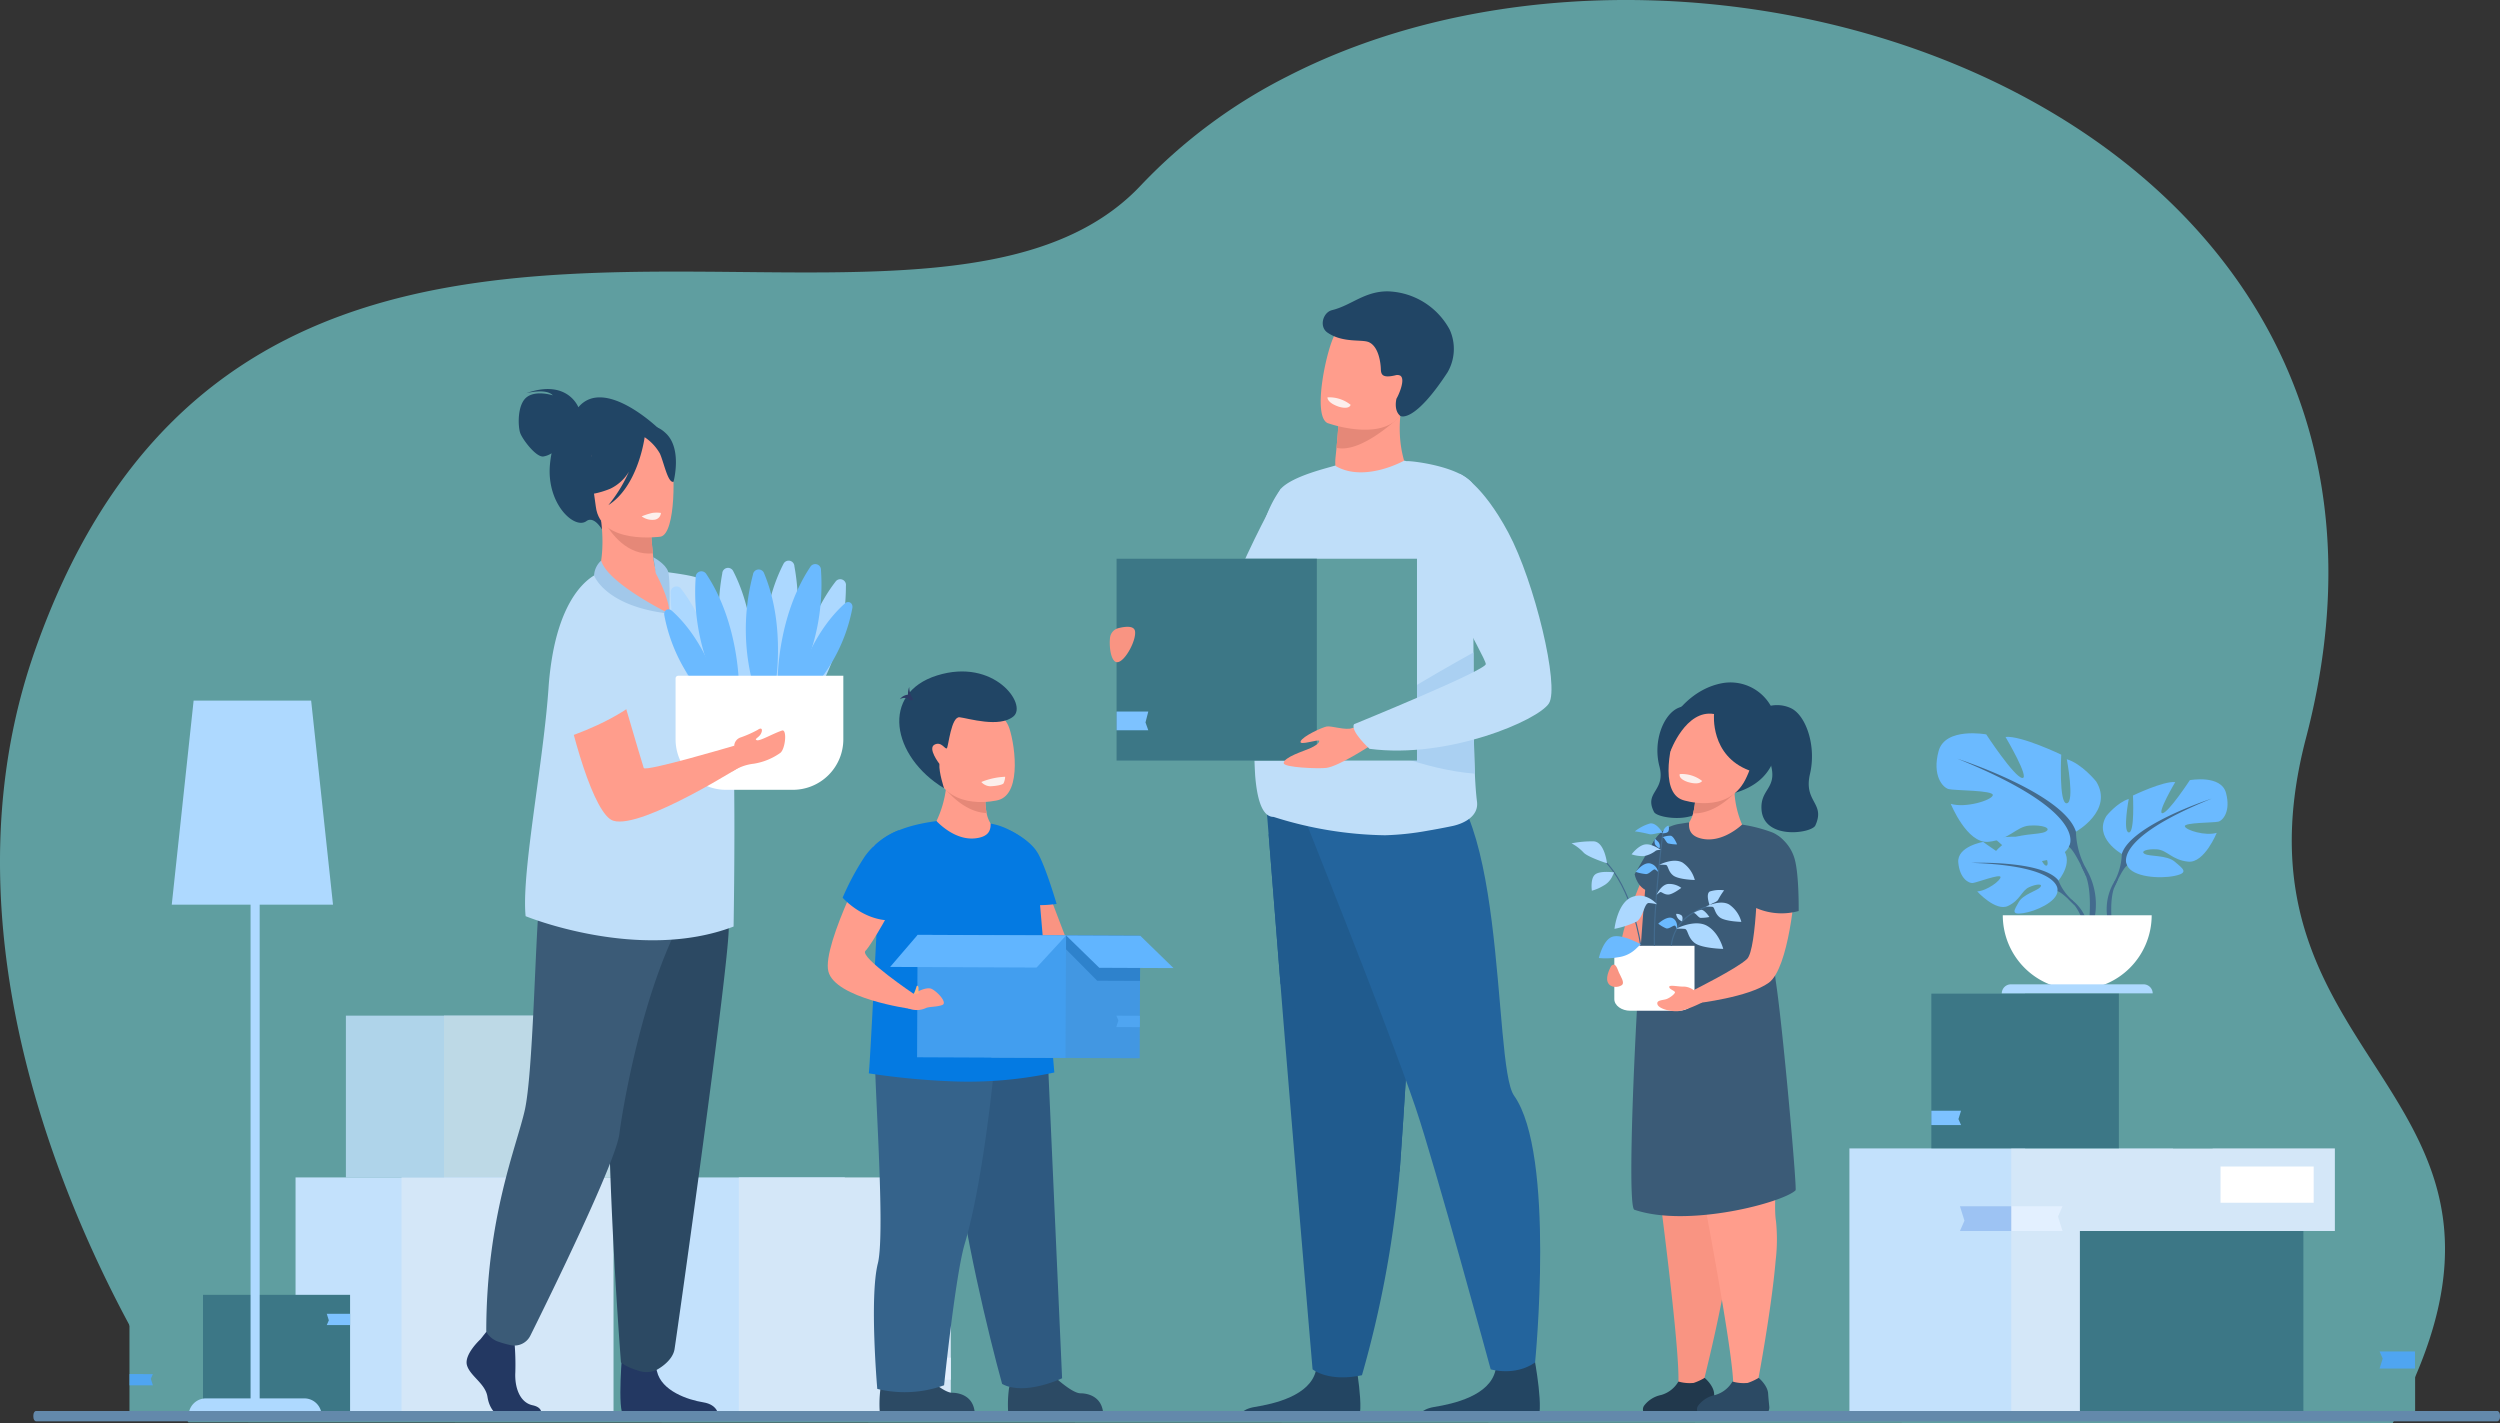 <svg xmlns="http://www.w3.org/2000/svg" width="580" height="330.165" viewBox="0 0 580 330.165"><rect x="0" y="0" width="580" height="330.165" fill="#333333" stroke="none"/><g transform="translate(-13828 304)"><path d="M555.109,330.165,43.724,330S-22.452,238.362,8.018,151.174c32.85-94,109.9-88.352,173.855-87.981.729,0,1.458.008,2.183.01q1.326.006,2.639.006,1.884,0,3.743-.008l1.295-.006,1.568-.016c29.626-.31,55.494-3.258,71.4-20.2a123.67,123.67,0,0,1,33.988-25.263q1.424-.731,2.865-1.429C320.509,7.1,342.007,1.888,364.154.428q2.408-.162,4.824-.259C462.28-3.681,564.541,58.371,535,171.18c-20.449,78.088,62.234,80.926,20.1,158.985Z" transform="translate(13828.002 -304)" fill="#5F9EA0"></path><g transform="translate(13896.569 -30.836)"><rect width="49.18" height="55.223" transform="translate(49.18 55.223) rotate(180)" fill="#c3e1fc"></rect><rect width="49.18" height="55.223" transform="translate(73.769 55.223) rotate(180)" fill="#d4e7f8"></rect><path d="M349.08,1578.9h7.794l-.688-2.985.688-2.134H349.08Z" transform="translate(-349.052 -1537.683)" fill="#9dc3f3"></path></g><g transform="translate(13974.816 -30.836)"><rect width="49.18" height="55.223" transform="translate(49.18 55.223) rotate(180)" fill="#c3e1fc"></rect><rect width="49.18" height="55.223" transform="translate(73.769 55.223) rotate(180)" fill="#d4e7f8"></rect><path d="M747.27,1578.9h7.792l-.686-2.985.686-2.134H747.27Z" transform="translate(-747.242 -1537.683)" fill="#9dc3f3"></path><path d="M1090.673,1602.85h-7.793l.686,2.987-.686,2.134h7.793Z" transform="translate(-1016.902 -1561.041)" fill="#e3f0ff"></path></g><g transform="translate(13908.248 -68.371)" opacity="0.8"><rect width="45.519" height="37.533" transform="translate(45.519 37.533) rotate(180)" fill="#c3e1fc"></rect><rect width="45.519" height="37.533" transform="translate(68.281 37.533) rotate(180)" fill="#d4e7f8"></rect><path d="M726.344,1343.69H719.13l.637,2.03-.637,1.45h7.214Z" transform="translate(-658.063 -1315.273)" fill="#e3f0ff"></path><rect width="13.099" height="5.095" transform="translate(52.2 2.545)" fill="#fff"></rect></g><g transform="translate(14257.064 -133.882)"><g transform="translate(20.21 0)"><g transform="translate(5.031 23.994)"><path d="M2335.14,997.979s4.205-4.9.259-8.021c0,0-2.882-1.745-5.23-1.6,0,0,3.331,5.583,2.252,6.139s-3.262-6.489-3.262-6.489-6.56-.637-8.668.379c0,0,5.606,4.589,4.426,4.862s-7.237-4.231-7.237-4.231-6.1,1.039-5.779,4.763,2.429,4.874,3.352,4.775,6.332-2.164,6.45-1.405-3.137,3.233-5.416,3.349c0,0,4.3,4.746,7.163,3.376s3.105-3.541,4.887-4.354,3.306-.812,2.569.018-3.964,1.637-4.981,3.441-1.934,3.02,1.023,2.574,7.77-2.612,7.98-5.09l.212-2.48Z" transform="translate(-2311.886 -987.807)" fill="#6bbaff"></path><g transform="translate(3.013 6.042)"><path d="M2327.22,1018.582s16.579-.639,20.24,4.1a11.986,11.986,0,0,0,3.3,4.634l.389,1.059s-2.873-3.03-3.9-3.213C2347.25,1025.165,2348.857,1019.292,2327.22,1018.582Z" transform="translate(-2327.22 -1018.554)" fill="#436b8e"></path><path d="M2443.192,1061.436a10.408,10.408,0,0,1,3.807,7.334l-.646.057s-1.136-4.862-3.191-6.764.031-.629.031-.629Z" transform="translate(-2419.651 -1052.672)" fill="#436b8e"></path></g></g><g transform="translate(38.59 10.678)"><path d="M2487.061,937.362s-6.689-3.745-3.566-8.829c0,0,2.5-3.121,5.172-3.924,0,0-1.427,7.581,0,7.76s.98-8.562.98-8.562,7.045-3.39,9.81-3.12c0,0-4.371,7.4-2.944,7.224s6.331-7.67,6.331-7.67,7.224-1.338,8.383,2.944-.713,6.422-1.784,6.689-7.937.179-7.76,1.071,4.816,2.319,7.4,1.517c0,0-2.853,7.045-6.6,6.689s-4.9-2.677-7.224-2.853-4.012.446-2.854,1.071,5.084.2,6.957,1.8,3.389,2.572-.089,3.287-9.721.267-10.969-2.407l-1.248-2.677Z" transform="translate(-2482.664 -920.042)" fill="#6bbaff"></path><g transform="translate(0.863 4.476)"><path d="M2518.614,942.82s-18.729,6.064-20.87,12.842a14.237,14.237,0,0,1-1.784,6.51v1.338s1.963-4.549,3.032-5.172C2498.992,958.338,2494.8,952.453,2518.614,942.82Z" transform="translate(-2494.21 -942.82)" fill="#436b8e"></path><path d="M2488.807,1037.9a12.351,12.351,0,0,0-1.242,9.725l.743-.2s-.721-5.882.79-8.839-.291-.688-.291-.688Z" transform="translate(-2487.058 -1018.546)" fill="#436b8e"></path></g></g><path d="M2318.629,888.535s8.818-4.938,4.7-11.639c0,0-3.292-4.115-6.819-5.172,0,0,1.881,9.992,0,10.228s-1.292-11.285-1.292-11.285-9.287-4.467-12.932-4.115c0,0,5.76,9.759,3.879,9.523s-8.348-10.11-8.348-10.11-9.523-1.763-11.052,3.879.941,8.464,2.353,8.817,10.464.236,10.228,1.411-6.349,3.056-9.759,2c0,0,3.762,9.287,8.7,8.817s6.465-3.527,9.523-3.761,5.291.588,3.762,1.411-6.7.269-9.171,2.368-4.467,3.392.118,4.333,12.814.354,14.461-3.174l1.647-3.527Z" transform="translate(-2286.285 -865.703)" fill="#6bbaff"></path><g transform="translate(4.835 5.9)"><path d="M2310.89,895.732s24.687,7.994,27.509,16.929a18.736,18.736,0,0,0,2.353,8.581v1.763s-2.586-6-4-6.819c0,0,5.526-7.758-25.865-20.456Z" transform="translate(-2310.89 -895.73)" fill="#436b8e"></path><path d="M2458.028,1021.072a16.28,16.28,0,0,1,1.637,12.82l-.979-.263s.952-7.752-1.041-11.651S2458.028,1021.072,2458.028,1021.072Z" transform="translate(-2428.166 -995.56)" fill="#436b8e"></path></g><path d="M2381.781,1097.841a17.271,17.271,0,0,1-17.271-17.271h34.542A17.271,17.271,0,0,1,2381.781,1097.841Z" transform="translate(-2349.138 -1038.347)" fill="#fff"></path><path d="M2363.29,1164.23h35.021a2.13,2.13,0,0,0-2.13-2.13h-30.758a2.129,2.129,0,0,0-2.13,2.13h0Z" transform="translate(-2348.158 -1103.856)" fill="#aed9ff"></path></g><g transform="translate(0 96.314)"><rect width="75.084" height="61.912" transform="translate(75.084 61.912) rotate(180)" fill="#c3e1fc"></rect><rect width="75.084" height="61.912" transform="translate(112.625 61.912) rotate(180)" fill="#d4e7f8"></rect><path d="M2374.48,1429.87h11.9l-1.048-3.348,1.048-2.391h-11.9Z" transform="translate(-2336.939 -1410.709)" fill="#e3f0ff"></path><path d="M2325.829,1424.13h-11.9l1.049,3.348-1.049,2.392h11.9Z" transform="translate(-2288.288 -1410.709)" fill="#9dc3f3"></path><path d="M2707.929,1594.38h-11.9l1.05,3.349-1.05,2.392h11.9Z" transform="translate(-2595.302 -1547.503)" fill="#618dc1"></path><rect width="21.606" height="8.407" transform="translate(86.102 4.199)" fill="#fff"></rect></g><g transform="translate(19.008 60.408)"><rect width="43.507" height="35.875" transform="translate(21.753)" fill="#5F9EA0"></rect><rect width="43.507" height="35.875" fill="#3c7786"></rect><path d="M2280.17,1311.33h6.894l-.607,1.94.607,1.385h-6.894Z" transform="translate(-2280.17 -1284.168)" fill="#7dc2ff"></path></g><g transform="translate(53.472 115.475)"><rect width="51.849" height="42.752" transform="translate(25.925)" fill="#5F9EA0"></rect><rect width="51.849" height="42.752" fill="#3c7786"></rect><path d="M2817.576,1599.513h-8.216l.723-2.311-.723-1.653h8.216Z" transform="translate(-2739.833 -1567.605)" fill="#4fa5f1"></path></g></g><g transform="translate(14192.596 -145.691)"><path d="M1960.157,1267.737a33.129,33.129,0,0,1-.336,6.9c-1.417,11.354-6.043,29.484-6.043,29.484l-5.795.7c.422-3.205-.784-15.483-2.386-29.089-2.417-20.527-5.738-44.079-5.738-44.079s12.616-10.427,20.05-7.546S1959.285,1259.782,1960.157,1267.737Z" transform="translate(-1923.257 -1141.469)" fill="#f99482"></path><path d="M1962.24,833.086a8.425,8.425,0,0,0-6.483,0c-3.429,1.466-5.925,7.709-4.388,13.539s-3.649,5.928-1.248,10.605c.851,1.659,12.121,3.069,12.5-3.39.238-4-3.384-4.2-2.329-8.548s1.943-12.209,1.943-12.209Z" transform="translate(-1930.983 -827.163)" fill="#214565"></path><path d="M2004.843,1262.476a41.288,41.288,0,0,1-.081,9.08c-.984,11.573-4.13,28.113-4.13,28.113l-5.732,1.324c.218-3.166-1.652-15.074-4.015-28.4-3.672-20.726-8.524-44.879-8.524-44.879s11.95-11.187,19.547-8.768,1.576,35.638,2.934,43.524Z" transform="translate(-1957.405 -1137.45)" fill="#ff9d8c"></path><path d="M1947.879,1627.586a6.768,6.768,0,0,1-4,3.115,6.568,6.568,0,0,0-3.938,2.45,1.542,1.542,0,0,0,1.254,2.448l13.331-.077a1.917,1.917,0,0,0,1.9-2.12c-.1-.986-.216-2.136-.265-3.018-.11-1.924-2.2-3.655-2.2-3.655a13.637,13.637,0,0,1-2.537,1.173,9.44,9.44,0,0,1-3.545-.32Z" transform="translate(-1923.083 -1465.373)" fill="#21384c"></path><path d="M1923.134,977.46s-9.367,16.46-11.124,28.435c0,0,4.893,3.946,6.616-.069S1932.718,980.321,1923.134,977.46Z" transform="translate(-1900.88 -943.69)" fill="#f99482"></path><path d="M1977.07,813.307c.094-.155,3.991-6.32,11.28-7.55a10.778,10.778,0,0,1,12.337,9.092c.912,5.946-.018,13.651-9.72,16.428l-13.895-17.969Z" transform="translate(-1953.155 -805.61)" fill="#214565"></path><path d="M1986.13,918.193l10.979,6.52,2.9-7.705a22.262,22.262,0,0,1-1.767-7.344,29.962,29.962,0,0,1,.177-6.495l-9.546,4.146a17.838,17.838,0,0,1,.234,2.14,15.45,15.45,0,0,1-.474,4.936,6.848,6.848,0,0,1-2.5,3.8Z" transform="translate(-1960.434 -883.999)" fill="#ff9d8c"></path><path d="M1998.87,940.088c5.267.194,9.611-4.728,9.611-4.728l-9.136-.21a15.382,15.382,0,0,1-.476,4.936Z" transform="translate(-1970.671 -909.694)" fill="#e58878"></path><path d="M1973.227,857.47s10.311,3.437,14.459-4.673c4.477-8.75.611-15.581-2.922-16.249-7.045-1.334-11.343,1.112-12.773,3.895S1967.534,855.626,1973.227,857.47Z" transform="translate(-1947.392 -830.167)" fill="#ff9d8c"></path><path d="M1988.182,915.377s-.507,1.053-3.234.271c0,0-2.292-.656-1.95-1.863A7.65,7.65,0,0,1,1988.182,915.377Z" transform="translate(-1957.89 -892.506)" fill="#fcefec"></path><path d="M1964.08,1056.357c-2.981,2.847-24.988,8.733-37.391,4.5-2.223-.759,1.334-69.34,3.455-82.583a8.34,8.34,0,0,1,7.11-6.951c.615-.084,1.421-.246,2.142-.316-.153,1.629.265,3.24,3.1,3.8,3.777.737,7.349-1.643,9.185-3.3a34.78,34.78,0,0,1,7.025,1.822,6.177,6.177,0,0,1,3.736,6.52l-.709,5.229-2.26,16.66a22,22,0,0,0,.049,6.3c.963,6.332,2.492,21.757,3.518,33.491.721,8.253,1.193,14.683,1.042,14.827Z" transform="translate(-1912.108 -938.508)" fill="#3b5b77"></path><path d="M1981.163,825.245s-.976,9.672,8.2,13.1c3.649,1.364,5.547-13.41-2.075-16.361s-15.143.554-16.041,5.711-.214,6.231-.214,6.231S1974.6,824.115,1981.163,825.245Z" transform="translate(-1948.102 -817.902)" fill="#214565"></path><path d="M1934.633,990.54l-4.773,8.163s.615,3.789,4.186,4.164S1934.633,990.54,1934.633,990.54Z" transform="translate(-1915.222 -954.2)" fill="#3b5b77"></path><path d="M2079.939,833.17a7.571,7.571,0,0,1,6.483,0c3.429,1.651,5.925,8.68,4.388,15.247s3.649,6.675,1.248,11.942c-.851,1.867-12.121,3.457-12.5-3.816-.238-4.506,3.384-4.728,2.329-9.625S2079.939,833.17,2079.939,833.17Z" transform="translate(-2035.491 -827.165)" fill="#214565"></path><path d="M2011.679,1627.586a6.769,6.769,0,0,1-4,3.115,6.569,6.569,0,0,0-3.938,2.45,1.542,1.542,0,0,0,1.254,2.448l13.331-.077a1.917,1.917,0,0,0,1.9-2.12c-.1-.986-.216-2.136-.266-3.018-.11-1.924-2.195-3.655-2.195-3.655a13.671,13.671,0,0,1-2.535,1.173,9.438,9.438,0,0,1-3.545-.32Z" transform="translate(-1974.346 -1465.373)" fill="#2c4a64"></path><g transform="translate(0 32.713)"><path d="M1924.5,1116.59v12.376c0,1.486-1.678,2.7-3.728,2.7h-11.148c-2.052,0-3.728-1.216-3.728-2.7V1116.59h18.605Z" transform="translate(-1895.97 -1088.193)" fill="#fff"></path><path d="M1900.978,1034.33c-.018-.134-1.784-13.376-8.658-19.946l.187-.195c6.945,6.636,8.723,19.971,8.741,20.107l-.267.033Z" transform="translate(-1885.059 -1005.916)" fill="#436b8e"></path><path d="M1952.445,1009.45c-.287-8.42,1.926-26.033,1.95-26.21l.267.033c-.022.177-2.233,17.768-1.948,26.167Z" transform="translate(-1933.348 -981.047)" fill="#436b8e"></path><path d="M1972.747,1077.586l-.267-.026a10,10,0,0,1,5.1-7.727,15.325,15.325,0,0,1,4.537-1.8l.049.265a15.038,15.038,0,0,0-4.455,1.775,9.735,9.735,0,0,0-4.964,7.516Z" transform="translate(-1949.467 -1049.176)" fill="#436b8e"></path><path d="M1863.6,998.4s-.564-5.017-3.127-5.1a24.273,24.273,0,0,0-5.1.466,10.976,10.976,0,0,1,2.745,2.077c.88,1.081,5.483,2.551,5.483,2.551Z" transform="translate(-1855.37 -989.131)" fill="#acd8ff"></path><path d="M1884.242,1029.489s-3.211-.464-4.4.47-.776,3.781-.776,3.781a10.474,10.474,0,0,0,2.641-1.14,4.777,4.777,0,0,0,2.071-2.122l.466-.987Z" transform="translate(-1874.352 -1018.115)" fill="#acd8ff"></path><path d="M1897.336,1107.121s-4.315-2.429-6.526-1.759-3.189,4.954-3.189,4.954a15.934,15.934,0,0,0,4.388-.167,7.282,7.282,0,0,0,4.119-1.881l1.207-1.147Z" transform="translate(-1881.283 -1079.078)" fill="#6bbaff"></path><path d="M1936.617,974.4c.091.073-1.4-2.6-2.991-2.291a10.354,10.354,0,0,0-3.5,1.826,28.952,28.952,0,0,1,3.242.621c.99.311,2.66-.621,3.242-.155Z" transform="translate(-1915.439 -972.082)" fill="#6bbaff"></path><path d="M2016.766,1054.445c0,.106-1.126-2.83-.008-3.374a7.559,7.559,0,0,1,3.293-.261,15.7,15.7,0,0,0-1.357,2.136C2018.367,1053.7,2016.75,1053.771,2016.766,1054.445Z" transform="translate(-1984.647 -1035.28)" fill="#acd8ff"></path><path d="M1963.15,976.474a2.048,2.048,0,0,1,1.3-1.775,1.834,1.834,0,0,1,0,1.3C1964.16,976.539,1963.15,976.474,1963.15,976.474Z" transform="translate(-1941.97 -974.185)" fill="#6bbaff"></path><path d="M1980.234,1080.67a2.044,2.044,0,0,1-1.364-1.721,1.828,1.828,0,0,1,1.248.346C1980.566,1079.715,1980.234,1080.67,1980.234,1080.67Z" transform="translate(-1954.601 -1057.945)" fill="#acd8ff"></path><path d="M1962.62,986.969a4.9,4.9,0,0,1,1.916-.362c.751.1,1.5,2.02,1.5,2.02a9.388,9.388,0,0,1-2.071-.234C1963.449,988.188,1963.086,986.918,1962.62,986.969Z" transform="translate(-1941.544 -983.741)" fill="#6bbaff"></path><path d="M1999.35,1074.9a4.924,4.924,0,0,1,1.8-.754c.757-.055,1.891,1.663,1.891,1.663a9.466,9.466,0,0,1-2.075.2C2000.413,1075.917,1999.794,1074.752,1999.35,1074.9Z" transform="translate(-1971.057 -1054.088)" fill="#acd8ff"></path><path d="M1933.026,998.135s-2.02-1.515-3.626-1.289-3.16,2.3-3.16,2.3a8.493,8.493,0,0,0,2.822.415,6.415,6.415,0,0,0,2.68-1.165c.35-.35,1.281-.257,1.281-.257Z" transform="translate(-1912.314 -991.961)" fill="#acd8ff"></path><path d="M1954.514,992.3a1.52,1.52,0,0,0-.279-1.49c-.6-.583-.782-.758-.782-.758a2.54,2.54,0,0,0,.006,1.22c.179.546,1.057,1.028,1.057,1.028Z" transform="translate(-1934.118 -986.519)" fill="#6bbaff"></path><path d="M1958.982,1017.134s3.262-1.714,5.4-.509a7.063,7.063,0,0,1,2.836,4.038s-3.767-.079-5.011-1.049-1.142-2.37-1.7-2.447a11.326,11.326,0,0,0-1.527-.035Z" transform="translate(-1938.62 -1007.527)" fill="#acd8ff"></path><path d="M1955.79,1046.013s.971-2.25,2.58-2.519a4.69,4.69,0,0,1,3.154.9s-1.981,1.535-3.03,1.552-1.582-.749-1.9-.556a7.327,7.327,0,0,0-.8.621Z" transform="translate(-1936.057 -1029.428)" fill="#acd8ff"></path><path d="M1978.87,1091.359s4.329-2.274,7.163-.676,3.761,5.359,3.761,5.359-5-.1-6.648-1.391-1.515-3.144-2.252-3.246a14.866,14.866,0,0,0-2.024-.047Z" transform="translate(-1954.601 -1066.92)" fill="#acd8ff"></path><path d="M2013.932,1066.584s3.262-1.713,5.4-.509a7.061,7.061,0,0,1,2.835,4.038s-3.767-.079-5.011-1.049-1.142-2.37-1.7-2.446a10.96,10.96,0,0,0-1.527-.035Z" transform="translate(-1982.771 -1047.26)" fill="#acd8ff"></path><path d="M1936.376,1021.187a2.46,2.46,0,0,0-1.932-1.985c-1.627-.228-3.244,1.985-3.244,1.985a10.254,10.254,0,0,0,2.37.507c.855,0,1.723-1.334,2.144-1.043a5.3,5.3,0,0,1,.664.536Z" transform="translate(-1916.299 -1009.93)" fill="#6bbaff"></path><path d="M1915.955,1059.4s-2.519-3.012-5.87-1.653-4,7.359-4,7.359a22.517,22.517,0,0,0,5.072-1.647c1.629-.941,1.812-4.443,2.934-4.349a11.779,11.779,0,0,1,1.859.291Z" transform="translate(-1896.123 -1040.631)" fill="#acd8ff"></path><path d="M1962.11,1086.02s.266-1.895-1.043-2.525-3.337,1.266-3.337,1.266a7.656,7.656,0,0,0,1.853,1.1c.723.208,1.855-.963,2.124-.558a4.985,4.985,0,0,1,.4.718Z" transform="translate(-1937.615 -1061.498)" fill="#6bbaff"></path></g><path d="M2013.933,1016.81s-.141,20.429-2.537,22.685-12.5,7.273-12.5,7.273l.9,2.985s12.021-1.383,16.67-4.763,6.2-21.557,6.058-23.388-8.6-4.791-8.6-4.791Z" transform="translate(-1970.695 -975.307)" fill="#ff9d8c"></path><path d="M2065.05,986.552a9.726,9.726,0,0,1,3.883,5.388c1.058,3.7.94,12.1.94,12.1a14.771,14.771,0,0,1-11.414-1.48c-6.235-3.382,6.591-16.01,6.591-16.01Z" transform="translate(-2017.177 -950.994)" fill="#3b5b77"></path><path d="M1965.058,1164.854a3.98,3.98,0,0,0-2.266-.818c-1.12.071-3.4-.491-3.4.071s1.262.876,1.331,1.226-1.156,1.33-2,1.611-2.346.21-2.067,1.191,2.7,1.682,4.624,1.612,5.762-2.03,5.762-2.03l-1.991-2.863Z" transform="translate(-1936.729 -1093.457)" fill="#ff9d8c"></path><path d="M1898.317,1139.166s-1.391,2.343-.827,3.751,2.386,1.3,3.232.739-.238-2.034-.635-2.985C1899.681,1139.7,1899.3,1138.251,1898.317,1139.166Z" transform="translate(-1889.105 -1073.385)" fill="#f99482"></path></g><g transform="translate(13936.25 -213.743)"><path d="M900.764,689.007s-1.609-14.292,4.573-26.336a1.335,1.335,0,0,1,2.553.507,49.591,49.591,0,0,1-2.511,26.827c-6.308,15.825-4.614-1-4.614-1Z" transform="translate(-831.841 -622.067)" fill="#acd8ff"></path><path d="M934.177,709.42s1.01-14.347,9.277-25.068a1.334,1.334,0,0,1,2.417.961,49.578,49.578,0,0,1-7.338,25.925C929.459,725.653,934.177,709.42,934.177,709.42Z" transform="translate(-857.869 -639.654)" fill="#acd8ff"></path><path d="M914.99,692.214s.029-14.382,7.546-25.642a1.335,1.335,0,0,1,2.478.794,49.576,49.576,0,0,1-5.553,26.365C911.392,708.733,914.99,692.214,914.99,692.214Z" transform="translate(-842.795 -625.308)" fill="#6bbaff"></path><path d="M935.119,729s2.838-10.865,10.724-17.9c.835-.747,1.932-.055,1.718,1.085a38.7,38.7,0,0,1-9.36,18.839c-9.036,9.759-3.081-2.022-3.081-2.022Z" transform="translate(-858.064 -661.369)" fill="#6bbaff"></path><g transform="translate(0 97.721)"><path d="M554.1,1574.182s-3.9,3.557-3.136,6.084,4.276,4.211,4.751,7.3,2.376,4.773,4.087,4.773h8.155s1.26-2.174-1.782-2.828-4.188-4.284-4-7.654a59.283,59.283,0,0,0-.285-7.86l-6.463-1.5-1.33,1.684Z" transform="translate(-550.869 -1451.469)" fill="#233862"></path><path d="M732.96,1590.6s-1.4,15.064.309,15.907l21.893-.045s0-2.527-3.517-3.089-9.694-2.62-10.739-7.206-7.947-5.569-7.947-5.569Z" transform="translate(-696.744 -1466.012)" fill="#233862"></path><path d="M739.661,959.58s6.312,19.647,6.717,26.336-12.066,95.027-12.569,98.109c-.474,2.906-4.082,4.757-4.082,4.757a5.463,5.463,0,0,1-4.028.311c-3.286-.927-4.325-2.038-4.325-2.038s-4.913-63-1.873-85.507a356.448,356.448,0,0,0,3.075-41.968h17.079Z" transform="translate(-685.566 -958.992)" fill="#2c4963"></path><path d="M596.877,956.592s-9.629,12.918-10.527,21.651-1.409,39.41-3.321,47.922-8.939,24.9-8.939,51.452a5.3,5.3,0,0,0,2.985,2.333,24.463,24.463,0,0,0,2.625.725,4.129,4.129,0,0,0,4.616-2.191c4.75-9.564,19.881-40.412,20.657-46.814.548-4.531,5.327-34.523,15.748-52.12,2.5-4.225-1.535-21.026-1.535-21.026l-22.312-1.934Z" transform="translate(-569.527 -956.59)" fill="#3b5b77"></path></g><path d="M626.281,463.531c-.232-.56-2.93-6.512-12.1-3.264,0,0,4.651-1.208,6.168.5,0,0-3.954-1.295-6.123.479s-1.963,6.8-1.435,8.269,3.653,5.652,5.369,5.435a5.036,5.036,0,0,0,1.9-.745,24.577,24.577,0,0,0-.385,2.714c-.774,9.059,5.72,15.054,8.47,13.024,1.763-1.3,3.6,1.926,3.6,1.926l13.139-23.4s-12.531-12.154-18.6-4.948Z" transform="translate(-600.346 -459.302)" fill="#214565"></path><path d="M722.266,643.607c-12.445,5.732-21.8-14.5-20.987-14.709,1.244-1.45,2.527-6.618,1.615-14.058l.645.045,10.822.825s.169,3.461.542,6.687a19.589,19.589,0,0,0,1.026,5.027,9.9,9.9,0,0,0,2.48.615c.183.2,7.176,14.035,3.857,15.563Z" transform="translate(-671.682 -584.276)" fill="#ff9d8c"></path><path d="M665.71,698.281c.806,3.042,1.468,5.766,1.792,7.6,1.5,8.462.745,51.483.745,51.483C646.287,765.741,620,754.96,620,754.96c-.815-8.021,2.309-25.86,4.207-41.732.466-3.891.857-7.66,1.1-11.138a72.285,72.285,0,0,1,1-8.124c3.156-16.964,11.274-18.827,11.274-18.827,3.795,7.6,15.772,9.643,15.772,9.643a43.017,43.017,0,0,0-1.195-9.721c1.517.187,6.63.831,8.012,1.521,4.1,2.046,13.822,19.189,13.822,19.189s2.517-1.146-8.283,2.513Z" transform="translate(-606.305 -632.662)" fill="#bfdef9"></path><path d="M723.812,615.925s.165,3.458.542,6.687c-5.933.574-9.719-4.592-11.364-7.512l10.824.825Z" transform="translate(-681.132 -584.484)" fill="#e58878"></path><path d="M713.681,536.025s-13.962,2-15.037-6.98-3.6-14.77,5.268-16.428,11.014,1.548,12.081,4.457,1.293,18.2-2.313,18.951Z" transform="translate(-668.665 -501.776)" fill="#ff9d8c"></path><path d="M698.937,505.383c-2.484-2.429-4.046-1.631-4.866-.7a9.725,9.725,0,0,0-12.329,3.657,17.516,17.516,0,0,1-4.243,10.822s2.743,1.3,8.436-1a10.156,10.156,0,0,0,4.361-3.987,34.049,34.049,0,0,1-4.779,7.78c6.624-4.231,8.251-14.652,8.407-15.75a11.208,11.208,0,0,1,3.547,3.806c.969,2.2,1.841,6.868,3.154,6.54,0,0,2.036-7.526-1.688-11.169Z" transform="translate(-652.616 -495.028)" fill="#214565"></path><path d="M703.013,661.87a4.983,4.983,0,0,0-1.643,3.443s2.555,7.2,17.474,8.866C718.843,674.179,704.589,667.221,703.013,661.87Z" transform="translate(-671.795 -622.064)" fill="#a2c8ea"></path><path d="M771.936,661.6s3.266,5.909,3.158,9.381c0,0,.256-7.89-.277-9.721s-3.437-3.37-3.437-3.37Z" transform="translate(-728.048 -618.866)" fill="#a2c8ea"></path><path d="M757.6,606.054a4.108,4.108,0,0,0,2.9.79,1.7,1.7,0,0,0,1.562-1.582,6.88,6.88,0,0,0-2.022,0,16.121,16.121,0,0,0-2.439.79Z" transform="translate(-716.976 -576.517)" fill="#fcefec"></path><path d="M856.541,697.527s1.609-14.292-4.573-26.336a1.335,1.335,0,0,0-2.553.507,49.593,49.593,0,0,0,2.511,26.827c6.308,15.825,4.614-1,4.614-1Z" transform="translate(-790.098 -628.912)" fill="#acd8ff"></path><path d="M803.594,717.94s-1.01-14.347-9.277-25.069a1.334,1.334,0,0,0-2.417.961,49.58,49.58,0,0,0,7.338,25.925C808.312,734.173,803.594,717.94,803.594,717.94Z" transform="translate(-744.535 -646.5)" fill="#acd8ff"></path><path d="M830.916,700.742s-.029-14.382-7.546-25.642a1.334,1.334,0,0,0-2.478.794,49.573,49.573,0,0,0,5.553,26.365C834.515,717.261,830.916,700.742,830.916,700.742Z" transform="translate(-767.745 -632.159)" fill="#6bbaff"></path><path d="M887.259,699.8s2.712-14.125-2.521-26.611a1.335,1.335,0,0,0-2.584.306,49.593,49.593,0,0,0,.426,26.941c5.062,16.265,4.677-.637,4.677-.637Z" transform="translate(-815.716 -630.443)" fill="#6bbaff"></path><path d="M796.64,737.533s-2.838-10.865-10.724-17.9c-.835-.747-1.932-.055-1.717,1.085a38.7,38.7,0,0,0,9.36,18.839c9.035,9.759,3.081-2.022,3.081-2.022Z" transform="translate(-738.326 -668.223)" fill="#6bbaff"></path><path d="M798.205,797.82H836.51v14.752A11.714,11.714,0,0,1,824.8,824.28H809.3a11.714,11.714,0,0,1-11.708-11.708V798.435A.615.615,0,0,1,798.205,797.82Z" transform="translate(-749.107 -731.299)" fill="#fff"></path><path d="M668.24,760.871c-4.425-1.971-7.566,2.1-6.74,6.872,2.291,13.249,7.74,32.263,12.2,33.617,6.7,2.034,30.8-13.4,30.8-13.4l-2.765-4.009s-20.62,6.115-20.983,5.164-7.7-26.1-7.7-26.1l-4.822-2.148Z" transform="translate(-639.654 -701.202)" fill="#ff9d8c"></path><path d="M865.133,864.175a2.165,2.165,0,0,1,1.4-1.892,25.912,25.912,0,0,0,4.022-1.774c1.169-.827,1.2.21.69,1.026s-1.564,1.122-.849,1.362,3.582-1.485,5.83-2.242c1.21-.407.8,4.262-.395,5.18a14.577,14.577,0,0,1-6.139,2.511,11.244,11.244,0,0,0-4.974,1.8l.411-5.97Z" transform="translate(-803.046 -781.424)" fill="#ff9d8c"></path><path d="M667.473,710.9s-5.931,2.262-8,5.357-2.325,12.981.88,25.831c0,0,12.245-3.879,18.562-10.456,0,0-4.924-22.591-11.441-20.734Z" transform="translate(-636.888 -661.369)" fill="#bfdef9"></path></g><g transform="translate(14085.462 -236.409)"><path d="M1444.439,576.79s-20.111,35.142-16.076,47.262,17.529,12.893,17.529,12.893Z" transform="translate(-1404.709 -531.037)" fill="#bfdef9"></path><path d="M1459.29,1614.309h28.075c2.012-1.364-.542-14.7-.542-14.7s-7.662-2.906-8.986,3-9.761,7.788-14.223,8.507c-3.054.5-4.019,2.173-4.323,3.188Z" transform="translate(-1429.989 -1352.289)" fill="#234562"></path><path d="M1671.172,1614.309h28.075c2.012-1.364-.542-14.7-.542-14.7s-7.662-2.906-8.986,3-9.76,7.788-14.223,8.507c-3.054.5-4.018,2.173-4.325,3.188Z" transform="translate(-1600.233 -1352.289)" fill="#234562"></path><path d="M1497.73,976.049s1.262,15.744,2.745,34.67c2.016,25.709,7.453,89.45,7.453,89.45s3.565,3.042,11.46,1.377a249.57,249.57,0,0,0,8.731-47.087c.031-.411.063-.825.094-1.24,1.869-25.55,4.777-79.35,4.777-79.35l-35.26,2.181Z" transform="translate(-1460.875 -850.087)" fill="#205b8e"></path><path d="M1495.54,957.28s1.692,21.184,3.176,40.109l27.643,43.741c.031-.411.063-.825.094-1.24,1.869-25.55,4.777-79.35,4.777-79.35Z" transform="translate(-1459.115 -836.758)" fill="#205b8e"></path><path d="M1536.54,917.851s20.05,49.905,26.458,68.823c4.565,13.475,17.44,60.747,17.44,60.747s5.6,1.7,10.3-1.59c0,0,4.791-48.3-4.885-61.914-5.133-7.226-1.275-75.1-22.09-75.685S1536.54,917.851,1536.54,917.851Z" transform="translate(-1492.059 -797.329)" fill="#23649d"></path><path d="M1577.544,502.715a12.516,12.516,0,0,0,8.636,1.163,17.944,17.944,0,0,0,5.852-2.47,17.226,17.226,0,0,0,2.36-1.778s-.1-.149-.277-.444c-.9-1.547-3.645-7.108-2.427-16.041a6.3,6.3,0,0,0-2.2.365c-3.979.941-11.975,3.211-12.331,3.311h-.014s-.1,1.879-.428,5.247c-.028.3-.057.607-.091.929-.041.395-.083.814-.132,1.244-.369,3.5,1.052,8.473,1.052,8.473Z" transform="translate(-1524.108 -455.764)" fill="#ff9d8c"></path><path d="M1577.882,493.718c5.938,1.362,14.8-7.406,14.8-7.406a9.362,9.362,0,0,0-2.032-1.151c-3.979.941-11.975,3.211-12.331,3.311h-.014s-.1,1.879-.428,5.247Z" transform="translate(-1525.275 -457.413)" fill="#e58878"></path><path d="M1480.97,616.672c.432,5.722,1.641,9.815,4.292,9.815a89.035,89.035,0,0,0,25.856,4.258,65.035,65.035,0,0,0,9.881-1.057c3.3-.558,5.915-1.122,5.915-1.122,2.832-.652,5.954-2.4,5.536-5.63-.22-1.717-.383-3.924-.491-6.479-.008-.163-.016-.328-.021-.493-.311-7.477-.261-17.778-.3-27.639-.028-6.056-.087-11.944-.291-16.911,0,0,2.779-19.509-.3-22.708-3.616-3.745-14.229-4.9-14.9-4.75-.2-.041-.4-.093-.6-.126,0,0-9.04,5.094-15.756,1.324,0,0-.183-.2-.206-.191-1.572.525-9.78,2.366-12.6,5.345a26.2,26.2,0,0,0-4.962,14.239c-.147,9.643.23,20.6.23,20.6-.1,1.566-.271,3.586-.454,5.889-.2,2.456-.415,5.229-.6,8.124-.093,1.458-.177,2.946-.246,4.433a113.516,113.516,0,0,0,.02,13.082Z" transform="translate(-1447.249 -504.554)" fill="#bfdef9"></path><g transform="translate(48.943 0)"><path d="M1560.889,399.89a30.227,30.227,0,0,0,5.555,1.3c4.553.615,10.539.252,12.421-5.257,3.168-9.271,7.214-14.831-2.109-18.617-4.991-2.026-8.182-2.134-10.352-1.36a7.5,7.5,0,0,0-3.836,3.321c-1.81,2.838-5.451,19-1.68,20.62Z" transform="translate(-1559.243 -369.307)" fill="#ff9d8c"></path><path d="M1563.774,348.324c-2.1.511-3.053,3.828-1.049,5.207,3.594,2.472,7.984,1.5,9.6,2.223,2.319,1.03,2.735,4.919,2.777,6.153s.2,2.28,3.352,1.539a1.536,1.536,0,0,1,1.144.069c1.307.774-.364,4.531-.867,5.343,0,0-.725,2.69.883,4,.195.157,3.353,1.537,10.963-10.11a10.816,10.816,0,0,0,.491-9.912,16.892,16.892,0,0,0-14.4-8.876c-5.42,0-8.442,3.282-12.9,4.364Z" transform="translate(-1561.153 -343.96)" fill="#214565"></path><path d="M1567.248,469.127s-.194,1.2,2.6,2.158c0,0,2.343.8,2.771-.426A7.952,7.952,0,0,0,1567.248,469.127Z" transform="translate(-1565.673 -444.53)" fill="#fcefec"></path></g><path d="M1601.223,787.421c-1,1.877,3.3,4.355,3.3,4.355s11.895,5.655,24.09,6.616c-.008-.163-.016-.328-.022-.493-.311-7.477-.261-17.778-.3-27.639C1628.294,770.26,1602.872,784.326,1601.223,787.421Z" transform="translate(-1543.91 -686.489)" fill="#aad0f2"></path><g transform="translate(0 62.034)"><rect width="46.466" height="46.826" transform="translate(24.813)" fill="#5F9EA0"></rect><rect width="46.466" height="46.826" transform="translate(1.58)" fill="#3c7786"></rect><path d="M1318.21,840.05h7.363l-.648,2.533.648,1.81h-7.363Z" transform="translate(-1316.632 -804.598)" fill="#7dc2ff"></path><path d="M1310.244,742.557a2.6,2.6,0,0,1,1.944-2.234c1.482-.371,3.59-.654,3.846.664.4,2.057-2.346,7.237-4.142,7.237-1.364,0-1.9-3.329-1.649-5.665Z" transform="translate(-1310.181 -724.219)" fill="#f99482"></path></g><path d="M1535.84,861.941s-7.524,4.964-10.428,5.282c-1.975.216-9.782-.1-9.824-1.089-.061-1.393,4.768-2.865,6.019-3.425s2.228-1.2,2.22-1.745-4.838,1.248-4.317.069,4.983-3.229,6.06-3.425,4.555.983,5.905.358,4.365,3.975,4.365,3.975Z" transform="translate(-1475.223 -756.654)" fill="#ff9d8c"></path><path d="M1622.546,559.41s5.153,2.177,11.278,13.622,11.92,35.68,9.437,39.62-23.4,12.962-41.626,10.558c0,0-4.521-4.119-3.61-5.707,0,0,30.567-12.461,30.584-13.952s-13.746-24.591-14.367-30.983,8.3-13.158,8.3-13.158Z" transform="translate(-1541.363 -517.072)" fill="#bfdef9"></path></g><g transform="translate(14020.04 -148.225)"><path d="M1212.059,1631.765l-21.974-.095a27.791,27.791,0,0,1,.114-6.63,1.884,1.884,0,0,1,.546-1,7.928,7.928,0,0,0,5.28.012,10.855,10.855,0,0,0,3.9-2.4c.226.22,4.748,4.567,6.846,4.577C1208.92,1626.237,1212.2,1627.286,1212.059,1631.765Z" transform="translate(-1148.142 -1458.758)" fill="#2c4a64"></path><path d="M1152.273,1311.693s-8.768,4.17-13.917,1.313c0,0-2.008-7.153-4.408-17.556-1.989-8.611-4.245-19.45-5.854-30.3-.087-.57-.169-1.195-.246-1.867-1.287-10.934-1.149-33.892,21.017-27.715l3.407,76.127Z" transform="translate(-1097.904 -1147.71)" fill="#2e5980"></path><path d="M1060.409,1631.114l-21.973-.094a27.764,27.764,0,0,1,.114-6.63,1.883,1.883,0,0,1,.546-1,7.942,7.942,0,0,0,5.28.012,10.86,10.86,0,0,0,3.9-2.4c.226.222,4.748,4.567,6.846,4.577C1057.271,1625.587,1060.554,1626.636,1060.409,1631.114Z" transform="translate(-1026.292 -1458.235)" fill="#2c4a64"></path><g transform="translate(16.59 0)"><path d="M1119.531,914.463l-11.621,5.878-2.289-8.055a24.647,24.647,0,0,0,2.177-7.336,30.715,30.715,0,0,0,.269-6.62l9.427,4.877a17.637,17.637,0,0,0-.385,2.161,15.759,15.759,0,0,0,.141,5.056A6.993,6.993,0,0,0,1119.531,914.463Z" transform="translate(-1096.985 -877.576)" fill="#ff9d8c"></path><path d="M1126.152,937.495c-5.373-.167-9.452-5.475-9.452-5.475l9.311.419A15.758,15.758,0,0,0,1126.152,937.495Z" transform="translate(-1105.888 -904.646)" fill="#e58878"></path><path d="M1112.949,853.743s-10.729,2.783-14.388-5.754c-3.95-9.214.456-15.9,4.1-16.332,7.261-.87,11.464,1.916,12.728,4.846s3.484,15.758-2.435,17.24Z" transform="translate(-1090.065 -823.875)" fill="#ff9d8c"></path><path d="M1072.074,819.819s-1.242-3.694-1.083-5.661c0,0-2.781-3.578-1.148-4.453s2.5,1.238,2.879.825.989-7.416,2.965-7.186,9.289,2.529,12.51-.224-4.518-13.6-17.731-9.482-10.582,18.8,1.607,26.183Z" transform="translate(-1061.679 -792.715)" fill="#214565"></path><path d="M1072.144,814.046a4.646,4.646,0,0,1,.057-3.056,4.872,4.872,0,0,0,.709,2.537C1073.6,814.311,1072.144,814.046,1072.144,814.046Z" transform="translate(-1069.89 -807.399)" fill="#2c3a64"></path><path d="M1064.727,820.156a2.631,2.631,0,0,0-2.407,1.059,2.1,2.1,0,0,1,2.313.057l.1-1.116Z" transform="translate(-1062.194 -814.755)" fill="#2c3a64"></path><path d="M1158.54,918.282a2.921,2.921,0,0,0,2.032.99c1.163-.031,2.837-.279,3.128-.678a4.136,4.136,0,0,0,.37-1.525A16.354,16.354,0,0,0,1158.54,918.282Z" transform="translate(-1139.506 -892.633)" fill="#fcefec"></path></g><path d="M1032.149,1237.73c-.959.13,2.482,42.037.507,49.892s-.132,29.111-.132,29.111a26.929,26.929,0,0,0,15.5-.843s2.615-25.483,4.777-32.778c4.655-15.709,7.149-43.965,7.149-43.965l-27.8-1.415Z" transform="translate(-1021.036 -1150.281)" fill="#35638b"></path><path d="M1210.57,1030.28l6.795,17.8-9.385,1.159-1.9-14.512Z" transform="translate(-1161.114 -983.597)" fill="#f99482"></path><path d="M1068.689,1027.692a94.608,94.608,0,0,1-22.838,2.083,170.286,170.286,0,0,1-20.221-1.886c.218.055,2.156-39.74,2.156-39.74l-1.114-12.474c3.508-4.347,10.069-5.677,14.677-6.314,1.753,1.812,5.223,4.482,9.118,3.993,2.926-.37,3.482-1.747,3.439-3.413,6.113,1.034,10.387,6.151,10.387,6.151Z" transform="translate(-1016.124 -934.648)" fill="#047ae2"></path><path d="M987.99,998.36s-12.166,22.921-10.594,29.181,18.865,8.66,18.865,8.66l1.142-3.3s-12.867-8.67-11.407-10.118,6.882-11.022,7.178-12.474S992.06,998.814,987.99,998.36Z" transform="translate(-977.256 -957.949)" fill="#ff9d8c"></path><path d="M1007.809,980.17a17.423,17.423,0,0,0-7.805,6,60.836,60.836,0,0,0-5.2,9.647s4.63,5.327,11.246,5.282S1007.809,980.17,1007.809,980.17Z" transform="translate(-991.353 -943.334)" fill="#047ae2"></path><path d="M1191.96,980.36s4.862,2.056,6.736,5.626,4.168,11.433,4.168,11.433a27.579,27.579,0,0,1-4.871.269C1195.23,997.6,1191.96,980.36,1191.96,980.36Z" transform="translate(-1149.769 -943.486)" fill="#047ae2"></path><g transform="translate(14.472 61.107)"><rect width="34.432" height="28.391" transform="translate(23.587 0.091) rotate(0.25)" fill="#4297e2"></rect><rect width="34.432" height="28.391" transform="translate(6.374 0.014) rotate(0.25)" fill="#429eef"></rect><path d="M1091.722,1103.828l-6.846,7.442-33.976-.147,6.388-7.442Z" transform="translate(-1050.9 -1103.68)" fill="#61b5ff"></path><path d="M1323.375,1201.787l-5.455-.024.487-1.535-.478-1.1,5.457.023Z" transform="translate(-1265.448 -1180.373)" fill="#4fa5f1"></path><path d="M1258.57,1107.639l7.226,7.29,9.939.041.043-10.468-17.195-.073Z" transform="translate(-1217.761 -1104.283)" fill="#2e82cc"></path><path d="M1275.856,1104.5l7.709,7.5-17.228-.075-7.7-7.5Z" transform="translate(-1217.817 -1104.283)" fill="#61b5ff"></path></g><g transform="translate(18.286 72.917)"><path d="M1071.842,1168.136s2.934-1.841,4.294-1.181,3.748,3.25,2.437,3.736-3.128.35-3.838.729a5.061,5.061,0,0,1-3.891.093c-1.633-.607,1-3.376,1-3.376Z" transform="translate(-1070.309 -1166.217)" fill="#ff9d8c"></path><path d="M1078.76,1165.682a12.116,12.116,0,0,0,.635-1.664c.071-.423.45-.244.462.234s.035,1.336.035,1.336Z" transform="translate(-1077.099 -1163.779)" fill="#ffb27d"></path></g></g><g transform="translate(13858.038 -3.6)"><rect width="34.12" height="28.134" transform="translate(34.12 28.134) rotate(180)" fill="#5F9EA0"></rect><rect width="34.12" height="28.134" transform="translate(51.179 28.134) rotate(180)" fill="#3c7786"></rect><path d="M152.96,1624.887h5.408l-.477-1.521.477-1.086H152.96Z" transform="translate(-152.94 -1603.889)" fill="#4fa5f1"></path><path d="M391.2,1637.09H385.79l.478,1.521-.478,1.087H391.2Z" transform="translate(-340.017 -1632.688)" fill="#7dc2ff"></path></g><g transform="translate(13867.849 -141.464)"><g transform="translate(3.911 2.747)"><rect width="2.112" height="159.773" transform="translate(14.371)" fill="#aed9ff"></rect><path d="M253.536,1654.965H222.68a4.014,4.014,0,0,1,4.015-4.015h22.824a4.014,4.014,0,0,1,4.015,4.015h0Z" transform="translate(-222.68 -1491.808)" fill="#aed9ff"></path></g><path d="M240.187,874.461H202.78l5.072-47.341h27.264Z" transform="translate(-202.78 -827.12)" fill="#aed9ff"></path></g><path d="M40.023,1671.14H611c.356,0,.643.464.643,1.034v.332c0,.573-.289,1.034-.643,1.034H40.023c-.356,0-.643-.465-.643-1.034v-.332C39.38,1671.6,39.669,1671.14,40.023,1671.14Z" transform="translate(13796.359 -1647.795)" fill="#6389ab"></path></g></svg>